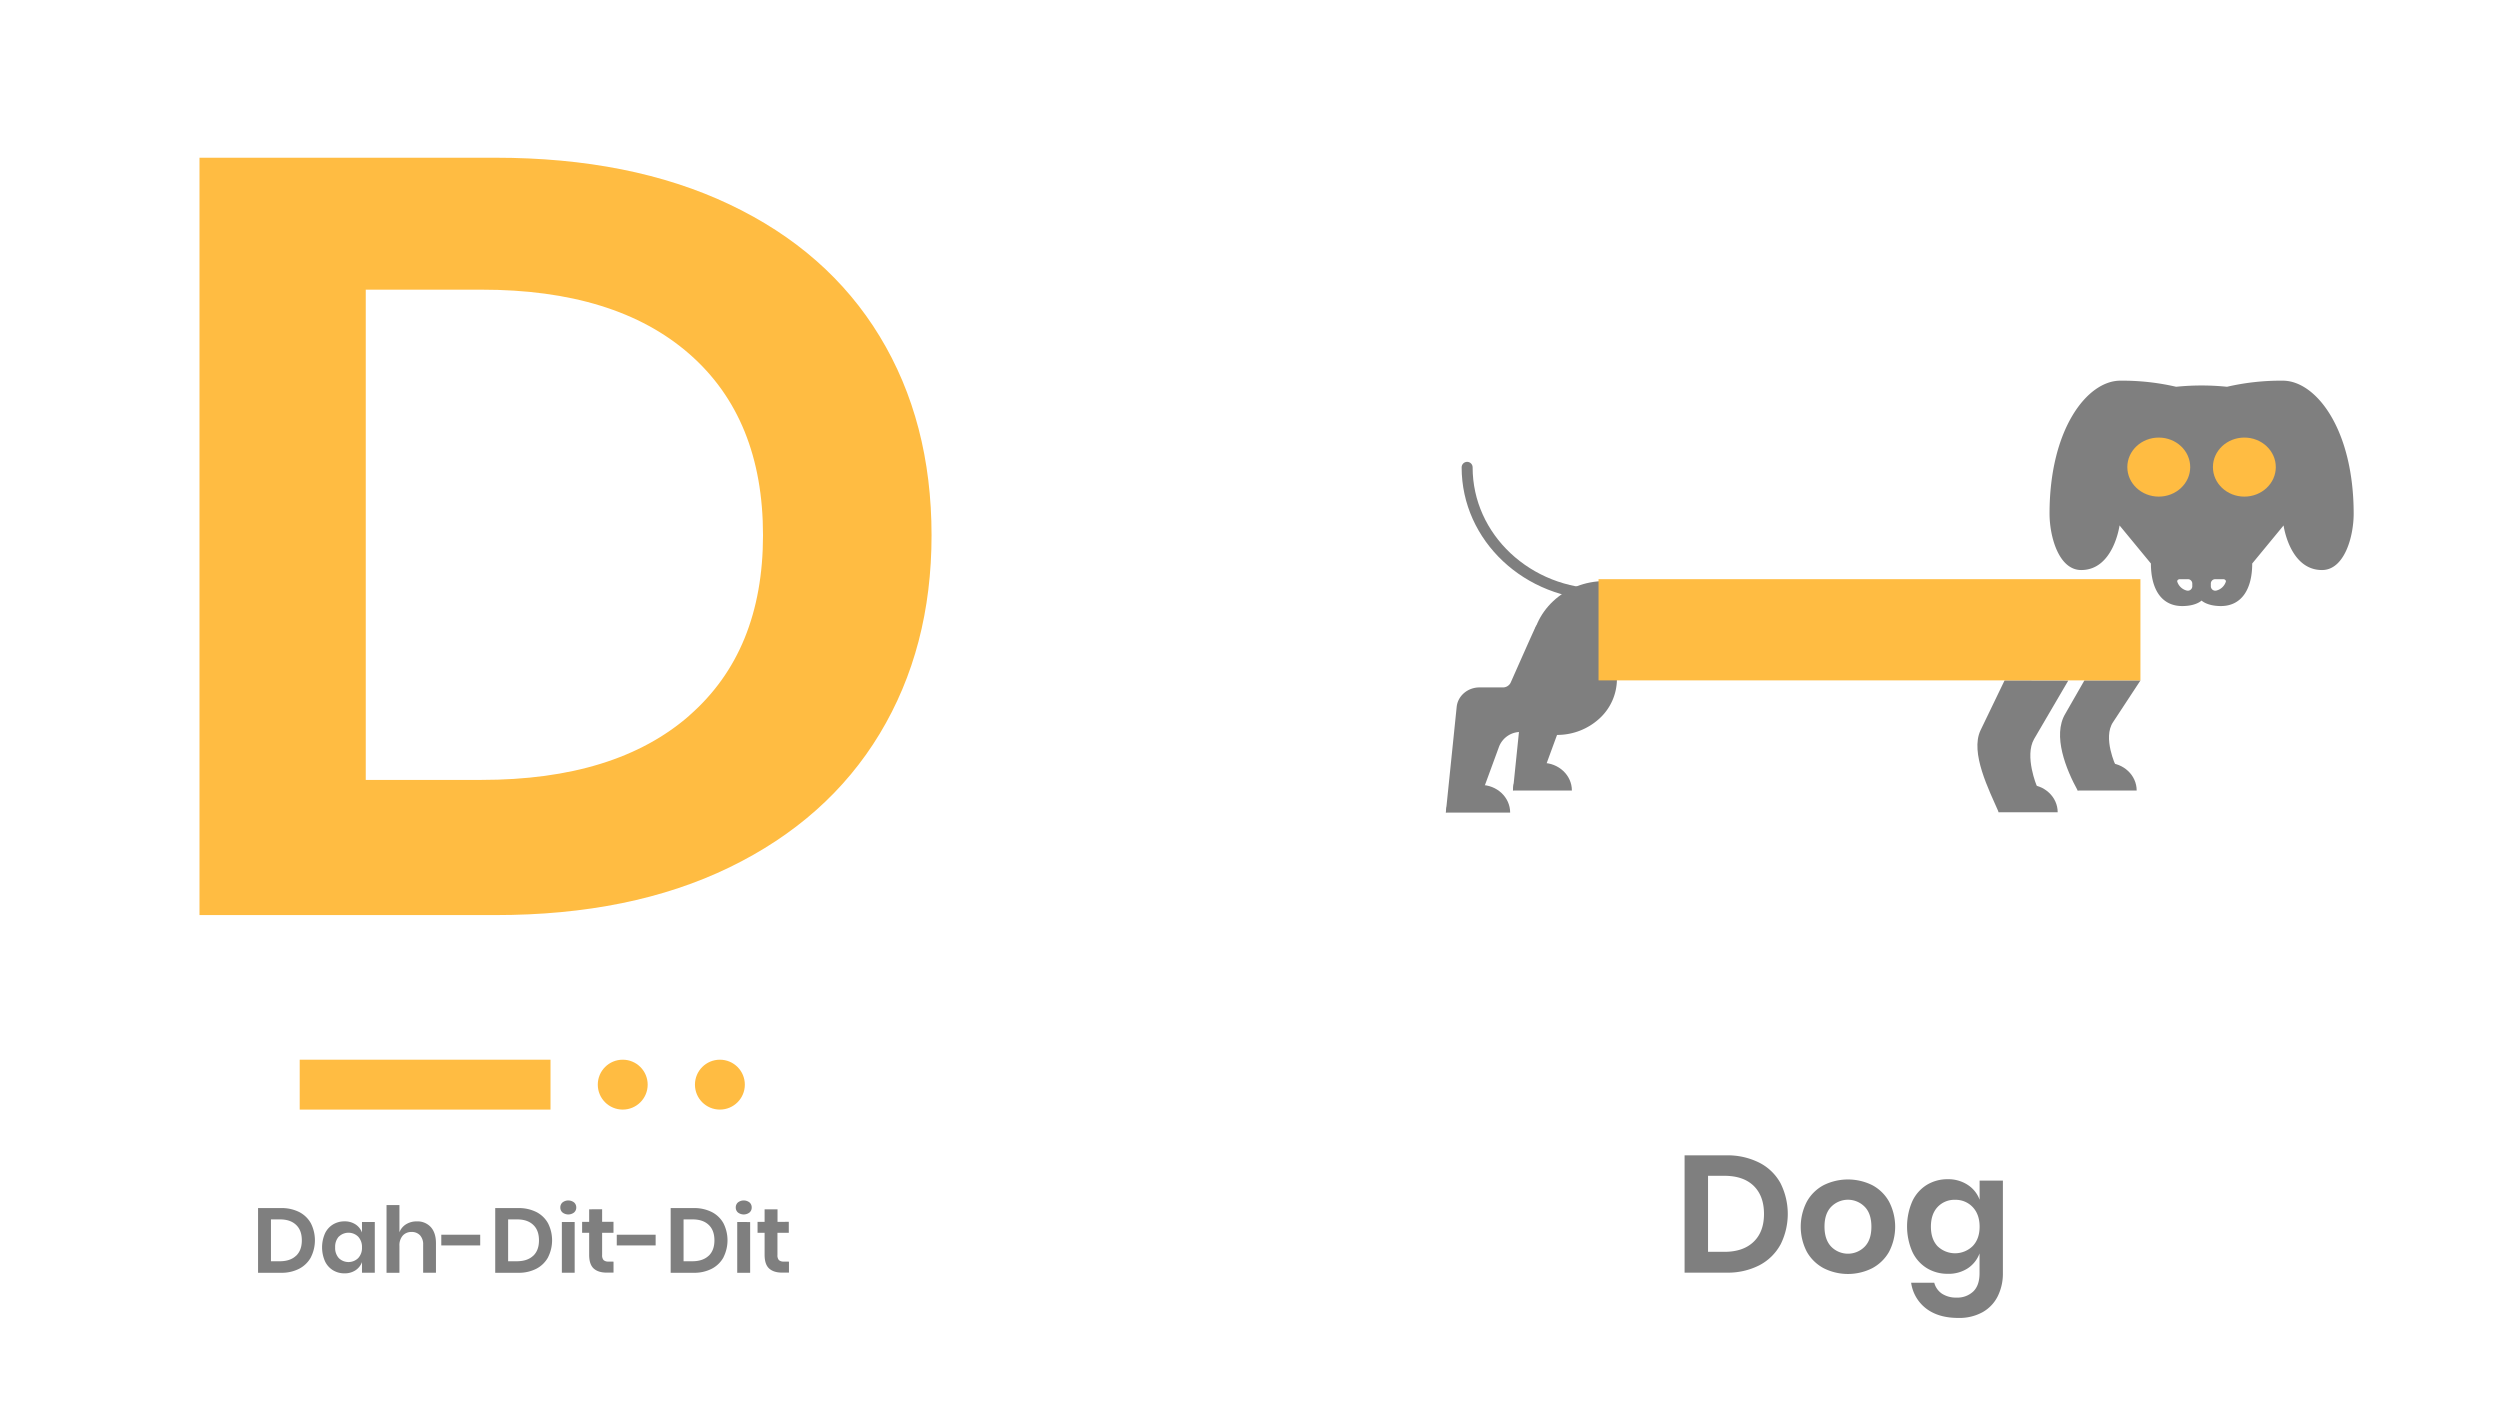 <svg id="Layer_1" data-name="Layer 1" xmlns="http://www.w3.org/2000/svg" viewBox="0 0 1366 768"><defs><style>.cls-1{fill:#ffbc42;}.cls-2{opacity:0.5;}.cls-3{fill:none;stroke:#000;stroke-linecap:round;stroke-miterlimit:10;stroke-width:6px;}</style></defs><title>all</title><path class="cls-1" d="M480.66,400.94q-28.35,46.9-82.11,73T270.7,500H109V86.18H270.7q74.06,0,127.85,25.49t82.11,72.1Q509,230.38,509,292.5,509,354,480.66,400.94Zm-104-10q40.23-35.16,40.25-98.47,0-63.88-40.25-99.06T263,158.27H199.85V426.14H263Q336.4,426.14,376.65,391Z"/><g class="cls-2"><path d="M169.87,687a15.39,15.39,0,0,1-6.38,6.23,20.91,20.91,0,0,1-9.93,2.22H141V660.09h12.56a21.39,21.39,0,0,1,9.93,2.17,15.17,15.17,0,0,1,6.38,6.16,20.63,20.63,0,0,1,0,18.54Zm-8.08-.85c2.08-2,3.13-4.8,3.13-8.41s-1-6.45-3.13-8.46-5-3-8.83-3h-4.91v22.87H153Q158.66,689.11,161.79,686.11Z"/><path d="M194.24,669a9,9,0,0,1,3.55,4.45v-5.76h7v27.72h-7v-5.8a9.17,9.17,0,0,1-3.55,4.48,10.6,10.6,0,0,1-6,1.67,11.86,11.86,0,0,1-6.3-1.7,11.41,11.41,0,0,1-4.38-4.93,19,19,0,0,1,0-15.16,11.44,11.44,0,0,1,4.38-4.92,11.86,11.86,0,0,1,6.3-1.7A10.67,10.67,0,0,1,194.24,669Zm-9.11,6.65a8.35,8.35,0,0,0-2,5.9,8.23,8.23,0,0,0,2,5.88,7.57,7.57,0,0,0,10.58,0,8.06,8.06,0,0,0,2.08-5.83,8.17,8.17,0,0,0-2.08-5.88,7.56,7.56,0,0,0-10.58,0Z"/><path d="M235.36,670.45q2.85,3.15,2.85,8.85v16.11h-7V680.1a7.22,7.22,0,0,0-1.7-5.12,6.06,6.06,0,0,0-4.66-1.83,6.22,6.22,0,0,0-4.8,2,8,8,0,0,0-1.8,5.6v14.71H211.2v-37h7.05v14.86a8.83,8.83,0,0,1,3.63-4.38,10.76,10.76,0,0,1,5.83-1.57A9.81,9.81,0,0,1,235.36,670.45Z"/><path d="M262.38,674.65v5.85H241.12v-5.85Z"/><path d="M299.46,687a15.39,15.39,0,0,1-6.38,6.23,20.92,20.92,0,0,1-9.94,2.22H270.59V660.09h12.55a21.41,21.41,0,0,1,9.94,2.17,15.17,15.17,0,0,1,6.38,6.16,20.63,20.63,0,0,1,0,18.54Zm-8.09-.85c2.09-2,3.13-4.8,3.13-8.41s-1-6.45-3.13-8.46-5-3-8.83-3h-4.9v22.87h4.9C286.34,689.11,289.29,688.11,291.37,686.11Z"/><path d="M307.36,657a5.17,5.17,0,0,1,6.3,0,3.58,3.58,0,0,1,1.21,2.78,3.52,3.52,0,0,1-1.21,2.73,5.17,5.17,0,0,1-6.3,0,3.51,3.51,0,0,1-1.2-2.73A3.57,3.57,0,0,1,307.36,657ZM314,667.69v27.72H307V667.69Z"/><path d="M335.23,689.36v6h-3.7c-3.11,0-5.48-.75-7.13-2.25s-2.48-4-2.48-7.5v-12h-3.85v-6h3.85v-6.85H329v6.85h6.21v6H329v12.11a3.92,3.92,0,0,0,.8,2.8,3.78,3.78,0,0,0,2.71.8Z"/><path d="M358.24,674.65v5.85H337v-5.85Z"/><path d="M395.32,687a15.39,15.39,0,0,1-6.38,6.23,20.91,20.91,0,0,1-9.93,2.22H366.45V660.09H379a21.39,21.39,0,0,1,9.93,2.17,15.17,15.17,0,0,1,6.38,6.16,20.63,20.63,0,0,1,0,18.54Zm-8.08-.85c2.08-2,3.12-4.8,3.12-8.41s-1-6.45-3.12-8.46-5-3-8.83-3H373.5v22.87h4.91Q384.11,689.11,387.24,686.11Z"/><path d="M403.22,657a5.19,5.19,0,0,1,6.31,0,3.57,3.57,0,0,1,1.2,2.78,3.51,3.51,0,0,1-1.2,2.73,5.19,5.19,0,0,1-6.31,0,3.51,3.51,0,0,1-1.2-2.73A3.57,3.57,0,0,1,403.22,657Zm6.66,10.73v27.72h-7.06V667.69Z"/><path d="M431.09,689.36v6h-3.7q-4.65,0-7.13-2.25t-2.48-7.5v-12h-3.85v-6h3.85v-6.85h7.06v6.85H431v6h-6.2v12.11a3.92,3.92,0,0,0,.79,2.8,3.78,3.78,0,0,0,2.71.8Z"/></g><g class="cls-2"><path d="M972.84,680.06a27.71,27.71,0,0,1-11.58,11.31,37.79,37.79,0,0,1-18,4h-22.8V631.28h22.8a38.5,38.5,0,0,1,18,4,27.22,27.22,0,0,1,11.58,11.17,37.39,37.39,0,0,1,0,33.65Zm-14.67-1.54q5.69-5.44,5.68-15.26t-5.68-15.35q-5.67-5.46-16-5.45h-8.9V684h8.9Q952.49,684,958.17,678.52Z"/><path d="M1022.94,647.54a22.62,22.62,0,0,1,9.22,9,29.77,29.77,0,0,1,0,27.48,23,23,0,0,1-9.22,8.95,29.48,29.48,0,0,1-26.44,0,23,23,0,0,1-9.22-8.95,29.77,29.77,0,0,1,0-27.48,22.62,22.62,0,0,1,9.22-9,29.91,29.91,0,0,1,26.44,0Zm-22.3,11.77q-3.74,3.77-3.73,10.94t3.73,11a12.82,12.82,0,0,0,18.16,0q3.74-3.76,3.73-11t-3.73-10.94a12.82,12.82,0,0,0-18.16,0Z"/><path d="M1075.22,647.45a16.37,16.37,0,0,1,6.44,8.09V645.09h12.72V695.6a27.92,27.92,0,0,1-2.77,12.58,20.46,20.46,0,0,1-8.26,8.76,26.2,26.2,0,0,1-13.31,3.18q-10.9,0-17.63-5.17a21.46,21.46,0,0,1-8.17-14.08h12.63a10.41,10.41,0,0,0,4.22,6,14,14,0,0,0,8,2.13,12.52,12.52,0,0,0,9.08-3.32q3.45-3.32,3.45-10V684.88a16.59,16.59,0,0,1-6.44,8.13,19.14,19.14,0,0,1-10.9,3,21.62,21.62,0,0,1-11.45-3.09,20.82,20.82,0,0,1-7.95-9,34.53,34.53,0,0,1,0-27.52,20.88,20.88,0,0,1,7.95-9,21.7,21.7,0,0,1,11.45-3.08A19.35,19.35,0,0,1,1075.22,647.45Zm-16.54,12.08q-3.63,3.91-3.63,10.72c0,4.55,1.21,8.1,3.63,10.68a13.78,13.78,0,0,0,19.22-.09c2.51-2.64,3.76-6.16,3.76-10.59s-1.25-8-3.76-10.67a12.71,12.71,0,0,0-9.59-4A12.55,12.55,0,0,0,1058.68,659.53Z"/></g><circle class="cls-1" cx="340.26" cy="592.65" r="13.63"/><circle class="cls-1" cx="393.35" cy="592.65" r="13.63"/><rect class="cls-1" x="163.76" y="579.01" width="137.04" height="27.26" transform="translate(464.56 1185.29) rotate(180)"/><g class="cls-2"><path d="M1124.32,443.84c0-8.34-7.21-15.11-16.1-15.11s-16.1,6.77-16.1,15.11"/><path d="M1095.31,371.76,1082.18,399c-5.88,12.29,4.71,32.82,9.94,44.87l20.82-14.3s-6.88-16.38-1.53-25.74l18.72-32Z"/><path d="M1167.48,431.94c0-8.35-7.21-15.11-16.1-15.11s-16.1,6.76-16.1,15.11"/><path d="M1156.1,418.53s-7.29-15.41-1.53-23.94l15-22.83h-30.64L1128.48,390c-7.14,11.89.47,30.52,6.8,42Z"/><path d="M1247.34,208a130.42,130.42,0,0,0-30.5,3.33,138.46,138.46,0,0,0-27.81,0,130.42,130.42,0,0,0-30.5-3.33c-18,0-38.66,26.3-38.66,72.59,0,12.79,5.12,30.88,17.3,30.88,17.68,0,20.95-24.37,20.95-24.37l17.14,20.8c0,14.37,6,23.25,17.12,23.25,7.61,0,10.55-3,10.55-3s3,3,10.56,3c11.08,0,17.12-8.88,17.12-23.25l17.14-20.8s3.27,24.37,21,24.37c12.18,0,17.3-18.09,17.3-30.88C1286,234.3,1265.34,208,1247.34,208Zm-49.47,112.41a2.44,2.44,0,0,1-3.21,2.22,7.29,7.29,0,0,1-5-4.8c-.19-.71.53-1.37,1.44-1.37h4.29a2.4,2.4,0,0,1,2.47,2.32Zm13.34,2.22a2.44,2.44,0,0,1-3.21-2.22v-1.63a2.4,2.4,0,0,1,2.47-2.32h4.29c.91,0,1.63.66,1.44,1.37A7.29,7.29,0,0,1,1211.21,322.63Z"/></g><g class="cls-2"><path d="M876.91,317.5c-22.11,0-40,16.82-40,37.58,0,18,13.41,33,31.35,36.7"/><path d="M827.85,392.6a34.11,34.11,0,0,0,46.09,0,29.29,29.29,0,0,0,0-43.27"/><path d="M839.59,341.46c-.72,1.09-10.18,22.59-14.14,31.47a4.63,4.63,0,0,1-4.28,2.67H808.41c-6.46,0-11.86,4.61-12.48,10.64L790,444l21-14,8.07-22A12.57,12.57,0,0,1,832,400l17.84,1.53Z"/><path d="M825.15,444c0-8.35-7.21-15.12-16.1-15.12s-19,6.77-19,15.12"/><path d="M879.34,322.79c-.72,1.09-13.25,29.2-17.21,38.09a4.65,4.65,0,0,1-4.29,2.66H845.08c-6.46,0-11.86,4.61-12.48,10.65l-5.92,57.75,18.08-14,8.07-22A12.57,12.57,0,0,1,865.68,388l7.76-.42Z"/><path d="M858.88,431.94c0-8.35-7.21-15.11-16.1-15.11s-16.1,6.76-16.1,15.11"/><path class="cls-3" d="M875.57,324.76c-40.86,0-73.93-31.05-73.93-69.41"/></g><rect class="cls-1" x="873.44" y="316.46" width="296.09" height="55.3" transform="translate(2042.97 688.22) rotate(180)"/><ellipse class="cls-1" cx="1179.55" cy="255.22" rx="17.18" ry="16.13"/><ellipse class="cls-1" cx="1226.32" cy="255.22" rx="17.18" ry="16.13"/></svg>